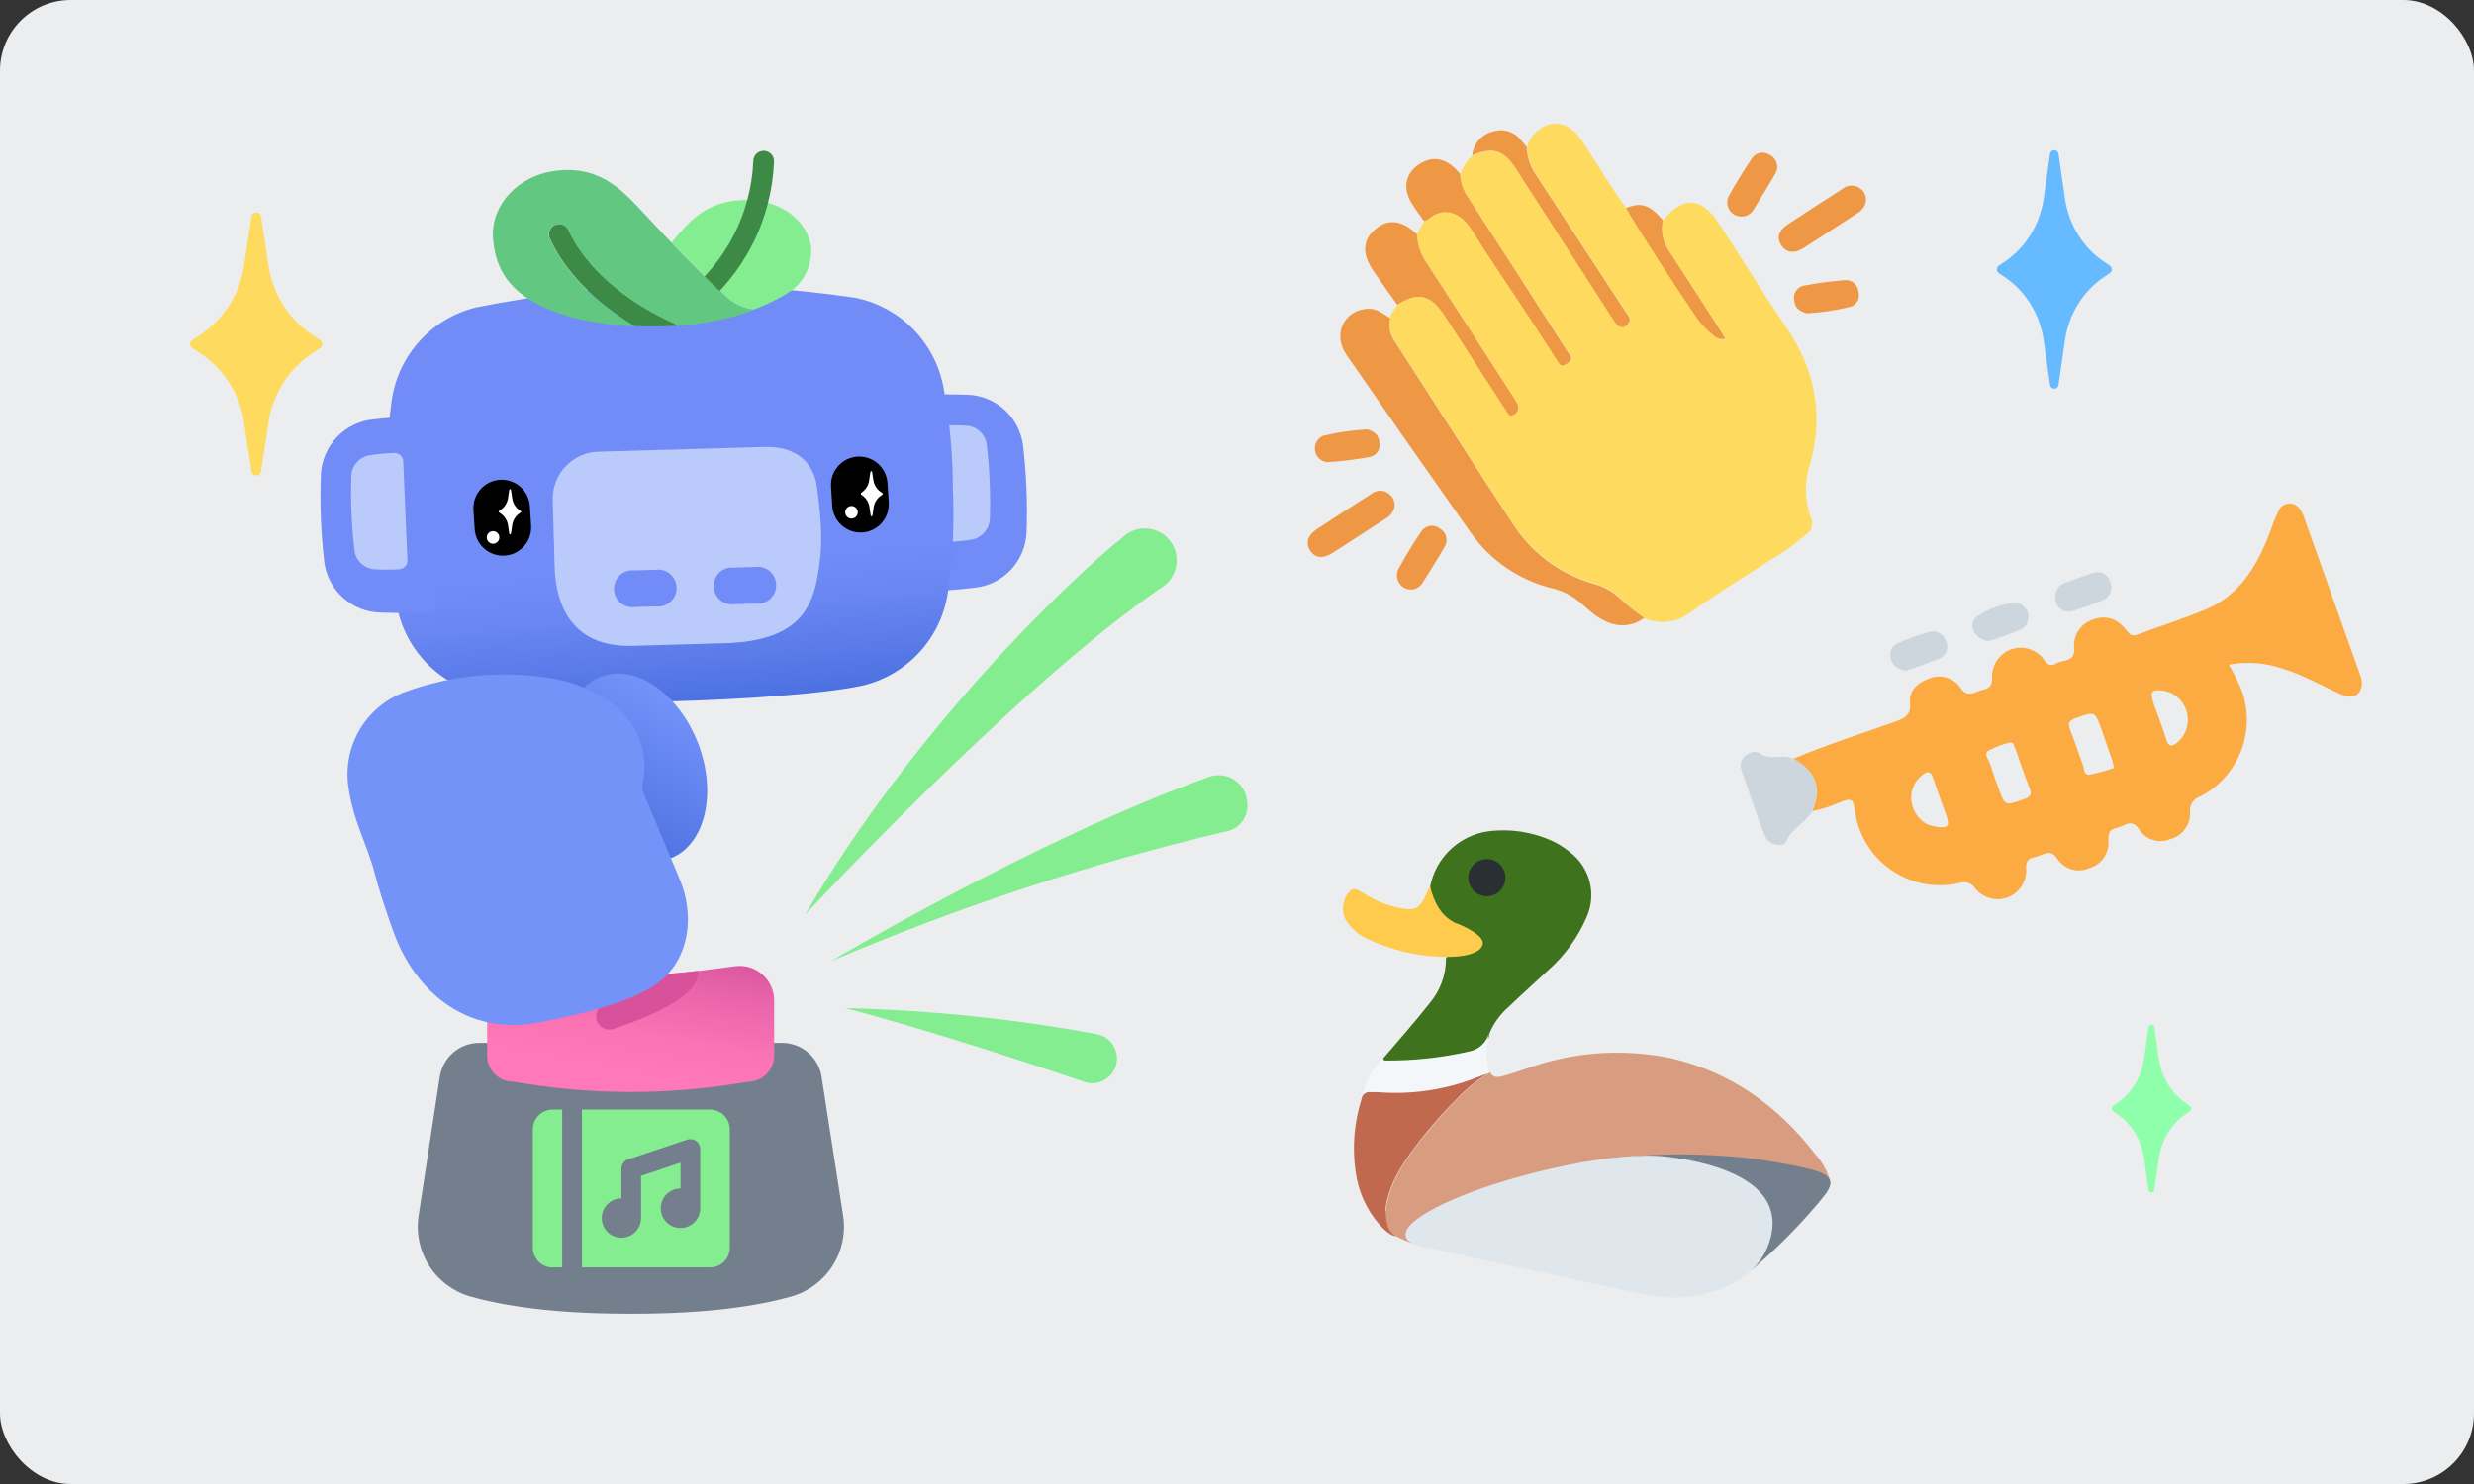 <svg width="280" height="168" viewBox="0 0 280 168" fill="none" xmlns="http://www.w3.org/2000/svg">
<rect x="0" y="0" width="280" height="168" fill="#333333" stroke="none"/>
<g clip-path="url(#clip0_1835_37536)">
<path d="M280 0H0V168H280V0Z" fill="#EBEDEF"/>
<path d="M202.935 85.91C206.692 84.307 210.6 83.099 214.441 81.714C215.52 81.328 216.307 81.034 216.173 79.523C216.047 78.147 217.093 77.224 218.399 76.796C219.015 76.548 219.698 76.519 220.333 76.715C220.968 76.91 221.517 77.318 221.888 77.87C222.725 79.112 223.562 78.256 224.399 78.097C225.235 77.938 225.52 77.493 225.461 76.561C225.464 75.877 225.683 75.21 226.085 74.658C226.488 74.105 227.055 73.694 227.705 73.484C228.354 73.274 229.054 73.275 229.703 73.487C230.352 73.699 230.917 74.111 231.319 74.665C231.771 75.353 232.197 75.445 232.792 75.067C233.386 74.69 234.817 75.009 234.75 73.465C234.663 72.733 234.837 71.995 235.241 71.38C235.646 70.766 236.254 70.315 236.959 70.108C238.431 69.629 239.62 70.007 240.724 71.425C241.067 71.87 241.343 72.055 241.904 71.845C244.414 70.905 247 70.074 249.494 69.059C253.435 67.456 255.427 64.124 256.866 60.356C257.175 59.517 257.46 58.678 257.845 57.939C257.929 57.683 258.087 57.457 258.299 57.291C258.511 57.124 258.768 57.025 259.036 57.004C259.304 56.983 259.573 57.043 259.808 57.175C260.042 57.307 260.233 57.506 260.355 57.746C260.573 58.071 260.739 58.428 260.849 58.804C262.919 64.594 264.98 70.385 267.033 76.175C267.26 76.65 267.35 77.179 267.292 77.703C267.066 78.751 266.188 79.146 265.066 78.659C262.84 77.677 260.74 76.427 258.372 75.705C256.407 75.022 254.3 74.863 252.255 75.244C252.814 76.198 253.306 77.191 253.728 78.214C254.515 80.435 254.474 82.865 253.615 85.058C252.755 87.251 251.134 89.059 249.05 90.148C248.666 90.263 248.335 90.512 248.118 90.851C247.902 91.19 247.814 91.596 247.87 91.994C247.888 92.678 247.673 93.348 247.261 93.894C246.849 94.44 246.264 94.829 245.603 94.998C244.99 95.252 244.308 95.286 243.674 95.093C243.039 94.9 242.491 94.493 242.122 93.941C241.285 92.556 240.448 93.546 239.611 93.706C238.775 93.865 238.565 94.31 238.624 95.175C238.678 95.858 238.495 96.54 238.106 97.104C237.718 97.668 237.147 98.08 236.49 98.271C235.868 98.555 235.167 98.612 234.508 98.431C233.849 98.25 233.274 97.843 232.884 97.281C232.047 95.921 231.21 96.853 230.315 97.021C229.419 97.189 229.252 97.608 229.319 98.481C229.332 99.157 229.135 99.82 228.754 100.378C228.374 100.936 227.829 101.361 227.196 101.594C226.564 101.827 225.874 101.856 225.224 101.677C224.574 101.498 223.996 101.12 223.57 100.596C223.382 100.291 223.093 100.061 222.754 99.946C222.415 99.831 222.047 99.838 221.713 99.966C220.381 100.272 219 100.291 217.66 100.025C216.321 99.758 215.052 99.211 213.938 98.419C212.823 97.626 211.888 96.608 211.193 95.428C210.498 94.249 210.06 92.936 209.905 91.574C209.746 90.383 209.37 90.4 208.458 90.735C207.386 91.224 206.263 91.593 205.111 91.835C206.215 89.225 205.512 87.253 202.935 85.91ZM239.26 86.934C239.201 86.619 239.126 86.308 239.034 86.002C238.649 84.894 238.256 83.787 237.862 82.645C237.101 80.489 237.109 80.522 234.992 81.269C234.222 81.538 233.963 81.831 234.306 82.654C234.833 83.938 235.218 85.272 235.729 86.564C235.896 86.984 235.804 87.806 236.507 87.697C237.442 87.511 238.362 87.256 239.26 86.934ZM227.813 84.122C227.67 84.122 227.578 84.03 227.511 84.047C226.634 84.25 225.789 84.575 225.001 85.012C224.466 85.406 225.152 86.103 225.302 86.648C225.528 87.487 225.871 88.327 226.139 89.107C226.909 91.272 226.901 91.239 229.034 90.484C229.746 90.232 230.013 89.988 229.695 89.2C229.101 87.748 228.633 86.262 228.106 84.785C228.022 84.55 227.905 84.324 227.813 84.122ZM245.67 78.433C245.446 78.348 245.216 78.278 244.983 78.223C243.536 77.954 243.26 78.281 243.745 79.658C244.23 81.034 244.741 82.335 245.168 83.703C245.444 84.592 245.82 84.542 246.44 84.038C246.868 83.673 247.197 83.205 247.398 82.678C247.598 82.152 247.663 81.583 247.586 81.024C247.509 80.465 247.294 79.935 246.959 79.482C246.624 79.029 246.18 78.668 245.67 78.433ZM218.215 93.37C218.524 93.446 218.851 93.555 219.194 93.605C220.474 93.781 220.7 93.513 220.282 92.33C219.78 90.895 219.244 89.46 218.759 88.016C218.516 87.294 218.148 87.278 217.612 87.697C217.154 88.035 216.793 88.489 216.566 89.012C216.34 89.536 216.256 90.11 216.324 90.677C216.391 91.248 216.599 91.793 216.93 92.263C217.26 92.733 217.701 93.114 218.215 93.37Z" fill="#FBAB42"/>
<path d="M202.935 85.91C205.512 87.252 206.207 89.266 205.06 91.901C204.324 93.177 202.826 93.723 202.199 95.183C201.83 96.022 200.157 95.669 199.755 94.646C198.793 92.17 197.931 89.661 197.086 87.143C196.979 86.854 196.972 86.537 197.066 86.243C197.16 85.95 197.35 85.696 197.605 85.524C197.82 85.304 198.104 85.166 198.409 85.132C198.714 85.098 199.021 85.171 199.278 85.339C200.416 86.153 201.78 85.297 202.935 85.91Z" fill="#CCD6DC"/>
<path d="M232.775 66.885C232.835 66.696 232.937 66.522 233.074 66.377C233.21 66.232 233.376 66.119 233.561 66.046C234.624 65.669 235.678 65.257 236.749 64.913C236.95 64.819 237.17 64.77 237.392 64.77C237.614 64.771 237.833 64.821 238.034 64.916C238.235 65.011 238.412 65.15 238.553 65.322C238.694 65.495 238.795 65.696 238.85 65.912C238.93 66.116 238.967 66.335 238.958 66.554C238.95 66.774 238.897 66.989 238.802 67.187C238.707 67.385 238.572 67.561 238.406 67.704C238.24 67.847 238.046 67.954 237.837 68.018C236.791 68.446 235.72 68.816 234.641 69.143C234.351 69.263 234.03 69.284 233.727 69.201C233.424 69.12 233.157 68.94 232.967 68.69C232.766 68.439 232.641 68.136 232.607 67.816C232.573 67.496 232.631 67.173 232.775 66.885Z" fill="#CCD6DC"/>
<path d="M214.817 75.638C214.554 75.496 214.334 75.285 214.179 75.028C214.025 74.771 213.942 74.478 213.939 74.178C213.922 73.869 214.007 73.564 214.181 73.309C214.355 73.054 214.608 72.864 214.901 72.768C216.018 72.28 217.167 71.871 218.34 71.543C218.723 71.432 219.134 71.475 219.485 71.663C219.837 71.851 220.101 72.169 220.223 72.55C220.316 72.726 220.371 72.92 220.385 73.118C220.399 73.317 220.371 73.517 220.303 73.704C220.235 73.892 220.129 74.063 219.991 74.206C219.854 74.35 219.687 74.463 219.503 74.539C218.315 75.059 217.068 75.453 215.838 75.881C215.537 75.982 215.244 75.839 214.817 75.638Z" fill="#CCD6DC"/>
<path d="M224.323 72.348C223.001 71.71 222.842 70.259 224.056 69.562C225.225 68.901 226.499 68.447 227.821 68.219C228.198 68.189 228.575 68.292 228.884 68.51C229.194 68.729 229.418 69.049 229.517 69.415C229.616 69.782 229.585 70.171 229.428 70.517C229.271 70.862 228.999 71.142 228.658 71.308C227.612 71.719 226.549 72.071 225.495 72.466C225.303 72.536 225.099 72.561 224.896 72.541C224.693 72.521 224.497 72.455 224.323 72.348Z" fill="#CCD6DC"/>
<path d="M205.13 59.105L204.921 60.045C203.556 61.304 202.058 62.41 200.453 63.343C197.44 65.281 194.386 67.153 191.457 69.217C190.72 69.827 189.829 70.221 188.882 70.356C187.936 70.49 186.971 70.361 186.093 69.981C185.118 69.287 184.198 68.518 183.34 67.681C182.557 66.939 181.612 66.39 180.579 66.079C176.875 65.088 173.646 62.802 171.475 59.634C166.864 52.651 162.379 45.619 157.844 38.578C157.573 38.202 157.387 37.772 157.299 37.317C157.211 36.862 157.223 36.393 157.333 35.943C157.425 35.372 157.885 34.995 158.17 34.491C159.567 33.652 160.99 33.014 162.429 34.365C162.86 34.783 163.239 35.251 163.559 35.758C165.868 39.317 168.161 42.883 170.471 46.441C170.671 46.752 170.864 47.281 171.374 46.945C171.586 46.828 171.743 46.632 171.811 46.399C171.878 46.166 171.851 45.916 171.734 45.703C171.565 45.385 171.378 45.076 171.174 44.78C167.96 39.803 164.764 34.819 161.525 29.859C160.822 28.876 160.418 27.71 160.362 26.502L161.199 25.017C161.351 24.969 161.495 24.898 161.626 24.807C163.458 23.204 165.391 24.018 166.605 25.965C168.722 29.322 170.989 32.679 173.19 36.035C174.245 37.638 175.274 39.258 176.32 40.869C176.487 41.129 176.638 41.507 177.039 41.339C177.34 41.239 177.603 41.048 177.793 40.794C178.027 40.366 177.608 40.055 177.408 39.736C173.703 33.979 169.991 28.231 166.27 22.491C165.68 21.681 165.342 20.715 165.299 19.713C165.543 18.899 166.016 18.173 166.663 17.623C168.973 16.625 170.228 16.994 171.609 19.125L182.73 36.354C183.29 37.193 183.884 37.303 184.361 36.598C184.738 36.044 184.269 35.691 184.027 35.322C180.679 30.192 177.332 25.075 173.985 19.973C173.277 18.994 172.875 17.825 172.83 16.616C172.995 16.034 173.299 15.501 173.717 15.064C175.391 13.427 177.5 13.696 178.905 15.752C180.663 18.337 182.194 21.064 184.068 23.565C186.529 27.694 189.19 31.697 191.867 35.683C192.409 36.528 193.084 37.28 193.867 37.907C194.048 38.105 194.278 38.252 194.533 38.335C194.788 38.417 195.061 38.431 195.323 38.377C195.03 37.898 194.813 37.538 194.57 37.16C192.704 34.265 190.846 31.361 188.964 28.483C188.602 27.976 188.35 27.399 188.225 26.789C188.099 26.179 188.103 25.55 188.236 24.941C190.403 22.189 192.57 22.289 194.495 25.243C195.39 26.611 196.269 27.996 197.164 29.372C198.787 31.89 200.361 34.407 202.068 36.925C205.457 41.801 206.469 47.062 204.787 52.769C204.151 54.855 204.273 57.1 205.13 59.105Z" fill="#FEDB5E"/>
<path d="M186.093 69.956C184.42 71.131 182.629 71.072 180.654 69.721C179.968 69.243 179.374 68.638 178.73 68.11C177.833 67.384 176.787 66.868 175.667 66.599C171.942 65.689 168.671 63.456 166.462 60.313C161.721 53.6 157.029 46.886 152.388 40.173C150.789 37.865 152.078 35.138 154.747 34.953C155.818 34.877 156.53 35.54 157.341 36.019C157.231 36.469 157.219 36.938 157.308 37.392C157.396 37.847 157.581 38.278 157.852 38.654C162.387 45.678 166.872 52.727 171.483 59.709C173.654 62.877 176.883 65.163 180.587 66.154C181.62 66.465 182.565 67.014 183.349 67.757C184.207 68.558 185.124 69.293 186.093 69.956Z" fill="#EE9845"/>
<path d="M158.128 34.491C157.25 33.249 156.363 32.024 155.501 30.774C154.128 28.785 154.17 27.207 155.626 25.974C157.082 24.74 158.58 24.857 160.362 26.511C160.418 27.719 160.822 28.885 161.526 29.867C164.764 34.827 167.96 39.812 171.174 44.788C171.378 45.085 171.565 45.393 171.734 45.712C171.79 45.819 171.825 45.937 171.835 46.058C171.845 46.179 171.831 46.301 171.793 46.417C171.756 46.533 171.696 46.64 171.617 46.732C171.538 46.824 171.441 46.899 171.333 46.953C170.822 47.281 170.63 46.761 170.429 46.45C168.119 42.892 165.827 39.325 163.517 35.767C163.197 35.259 162.818 34.792 162.387 34.374C160.948 33.031 159.526 33.661 158.128 34.491Z" fill="#EE9845"/>
<path d="M161.157 25.026C160.73 24.413 160.27 23.809 159.868 23.171C158.756 21.492 158.965 19.814 160.421 18.732C161.877 17.649 163.45 17.758 164.856 19.243L165.257 19.68C165.3 20.681 165.638 21.648 166.228 22.457C169.96 28.198 173.673 33.96 177.366 39.745C177.566 40.064 177.985 40.374 177.751 40.802C177.561 41.057 177.298 41.248 176.997 41.348C176.596 41.516 176.445 41.138 176.278 40.878C175.232 39.267 174.203 37.647 173.148 36.044C170.948 32.687 168.68 29.406 166.563 26.016C165.349 24.069 163.416 23.255 161.584 24.858C161.451 24.934 161.307 24.991 161.157 25.026Z" fill="#EE9845"/>
<path d="M166.622 17.59C166.678 16.951 166.933 16.347 167.353 15.863C167.772 15.379 168.333 15.04 168.956 14.896C169.526 14.706 170.141 14.7 170.715 14.879C171.288 15.059 171.791 15.414 172.153 15.895C172.37 16.121 172.571 16.364 172.78 16.599C172.825 17.808 173.227 18.977 173.935 19.956C177.282 25.064 180.629 30.18 183.977 35.305C184.219 35.675 184.688 36.027 184.311 36.581C183.834 37.286 183.24 37.202 182.679 36.337L171.567 19.092C170.186 16.96 168.931 16.591 166.622 17.59Z" fill="#EE9845"/>
<path d="M184.018 23.548C185.767 22.86 186.687 23.171 188.202 24.925C188.069 25.533 188.066 26.163 188.191 26.773C188.316 27.383 188.568 27.96 188.93 28.466C190.813 31.344 192.67 34.248 194.536 37.143C194.779 37.504 194.997 37.882 195.29 38.36C195.027 38.415 194.755 38.4 194.5 38.318C194.244 38.236 194.015 38.088 193.834 37.89C193.045 37.264 192.363 36.513 191.817 35.666C189.139 31.68 186.478 27.677 184.018 23.548Z" fill="#EE9845"/>
<path d="M211.18 22.759C211.133 23.044 211.023 23.315 210.858 23.552C210.693 23.788 210.477 23.985 210.226 24.127C208.185 25.445 206.151 26.788 204.093 28.097C203.055 28.76 202.118 28.6 201.582 27.736C201.047 26.872 201.331 26.058 202.335 25.403C204.399 24.043 206.475 22.695 208.561 21.358C208.845 21.131 209.198 21.008 209.561 21.008C209.924 21.008 210.277 21.131 210.561 21.358C210.779 21.515 210.951 21.728 211.06 21.975C211.169 22.221 211.21 22.492 211.18 22.759Z" fill="#EE9845"/>
<path d="M157.827 57.46C157.664 57.99 157.304 58.437 156.823 58.71C154.814 60.002 152.806 61.32 150.789 62.612C149.718 63.292 148.823 63.175 148.279 62.327C147.735 61.48 147.986 60.598 149.032 59.91C151.096 58.551 153.172 57.205 155.258 55.874C155.531 55.666 155.865 55.554 156.208 55.554C156.551 55.554 156.884 55.666 157.157 55.874C157.406 56.048 157.601 56.289 157.72 56.57C157.838 56.851 157.875 57.159 157.827 57.46Z" fill="#EE9845"/>
<path d="M159.475 66.716C159.224 66.682 158.985 66.588 158.777 66.442C158.569 66.296 158.4 66.103 158.282 65.878C158.164 65.653 158.101 65.403 158.099 65.149C158.097 64.894 158.156 64.643 158.27 64.417C159.057 62.973 159.907 61.575 160.822 60.221C160.926 60.045 161.067 59.893 161.234 59.776C161.401 59.659 161.591 59.579 161.792 59.542C161.992 59.505 162.198 59.511 162.396 59.56C162.594 59.609 162.779 59.7 162.939 59.826C163.118 59.922 163.275 60.055 163.401 60.215C163.526 60.375 163.617 60.559 163.668 60.756C163.72 60.953 163.729 61.158 163.698 61.359C163.666 61.56 163.593 61.753 163.483 61.924C162.705 63.317 161.81 64.668 160.973 66.019C160.819 66.27 160.595 66.469 160.328 66.593C160.062 66.717 159.765 66.76 159.475 66.716Z" fill="#EE9845"/>
<path d="M196.838 24.488C196.582 24.451 196.339 24.351 196.131 24.197C195.922 24.044 195.755 23.841 195.642 23.608C195.53 23.374 195.477 23.117 195.487 22.858C195.497 22.599 195.57 22.346 195.7 22.122C196.478 20.72 197.315 19.361 198.21 18.026C198.309 17.849 198.444 17.694 198.607 17.571C198.769 17.449 198.956 17.363 199.154 17.318C199.352 17.273 199.557 17.27 199.757 17.309C199.956 17.349 200.144 17.43 200.31 17.548C200.501 17.643 200.67 17.778 200.805 17.944C200.939 18.109 201.037 18.302 201.091 18.509C201.145 18.716 201.154 18.932 201.117 19.143C201.081 19.353 201 19.554 200.879 19.73C200.109 21.09 199.281 22.407 198.453 23.733C198.295 24.011 198.055 24.233 197.765 24.369C197.476 24.504 197.152 24.546 196.838 24.488Z" fill="#EE9845"/>
<path d="M204.477 35.473C203.59 35.221 203.13 34.777 203.063 34.013C203.022 33.831 203.017 33.644 203.049 33.46C203.081 33.277 203.149 33.102 203.25 32.945C203.35 32.789 203.481 32.654 203.635 32.549C203.788 32.444 203.961 32.371 204.143 32.334C205.702 32.035 207.278 31.828 208.862 31.713C209.23 31.7 209.589 31.829 209.863 32.075C210.138 32.32 210.307 32.663 210.335 33.031C210.435 33.365 210.404 33.725 210.249 34.037C210.093 34.349 209.825 34.589 209.498 34.709C207.852 35.122 206.171 35.378 204.477 35.473Z" fill="#EE9845"/>
<path d="M154.722 48.606C155.559 48.841 156.044 49.278 156.12 50.041C156.161 50.222 156.167 50.408 156.136 50.591C156.105 50.773 156.038 50.948 155.939 51.104C155.84 51.261 155.711 51.395 155.56 51.501C155.408 51.607 155.237 51.681 155.057 51.72C153.459 52.026 151.844 52.228 150.22 52.324C149.873 52.291 149.546 52.141 149.294 51.899C149.041 51.657 148.877 51.337 148.828 50.99C148.778 50.644 148.847 50.29 149.022 49.987C149.197 49.684 149.469 49.449 149.794 49.32C151.414 48.948 153.063 48.709 154.722 48.606Z" fill="#EE9845"/>
<path d="M177.703 96.486C177.328 96.177 176.931 95.896 176.515 95.647L176.431 95.597C176.205 95.463 175.971 95.345 175.736 95.228C173.451 94.174 170.917 93.787 168.423 94.111C166.824 94.336 165.335 95.053 164.161 96.165C162.987 97.276 162.187 98.725 161.871 100.313C161.889 101.257 162.176 102.175 162.698 102.96C163.22 103.746 163.955 104.364 164.816 104.744C165.6 105.043 166.34 105.447 167.017 105.944C167.762 106.573 167.686 107.153 166.816 107.572C166.099 107.856 165.343 108.028 164.574 108.084C164.231 108.134 163.795 108.025 163.653 108.52C163.655 110.365 163.003 112.15 161.812 113.556C160.139 115.687 158.314 117.752 156.549 119.816C156.599 120.437 157.093 120.294 157.453 120.294C158.356 120.294 159.268 120.294 160.172 120.219C162.492 120.136 164.791 119.747 167.009 119.061C167.72 118.826 168.297 118.482 168.356 117.626V117.575H168.456L168.59 116.938C169.08 115.789 169.827 114.77 170.774 113.958C172.255 112.523 173.803 111.155 175.293 109.762C177.141 108.117 178.604 106.082 179.577 103.804C180.133 102.551 180.25 101.146 179.91 99.818C179.57 98.49 178.792 97.316 177.703 96.486Z" fill="#3E721D"/>
<path d="M167.829 106.775C167.829 105.86 165.804 104.921 165.092 104.618L164.917 104.543H164.841C163.076 103.754 162.331 102.185 161.837 100.347C161.703 100.615 161.553 100.884 161.436 101.186C160.699 102.864 160.18 103.158 158.406 102.789C157.021 102.514 155.696 101.988 154.499 101.236C153.344 100.506 153.059 100.397 152.449 101.287C152.229 101.648 152.086 102.05 152.029 102.469C151.971 102.887 152 103.313 152.114 103.72C152.156 103.83 152.206 103.939 152.256 104.039C152.889 105.103 153.849 105.93 154.992 106.398C157.257 107.431 159.684 108.061 162.164 108.261H162.323C162.54 108.261 162.766 108.261 162.984 108.311C165.494 108.445 167.586 107.958 167.804 106.918C167.82 106.859 167.82 106.817 167.829 106.775Z" fill="#FECB4D"/>
<path d="M168.281 101.462C169.44 101.462 170.381 100.519 170.381 99.356C170.381 98.193 169.44 97.25 168.281 97.25C167.121 97.25 166.18 98.193 166.18 99.356C166.18 100.519 167.121 101.462 168.281 101.462Z" fill="#292F33"/>
<path d="M168.431 120.957C168.203 119.799 168.203 118.607 168.431 117.449C168.431 117.29 168.498 117.13 168.523 116.971C168.376 117.494 168.086 117.964 167.685 118.329C167.284 118.695 166.789 118.939 166.256 119.035C163.172 119.731 160.019 120.075 156.859 120.059C156.683 120.059 156.524 120.017 156.49 119.807C155.313 120.974 154.504 122.463 154.164 124.087C154.34 123.668 154.767 123.777 155.561 123.819L155.729 123.869C159.057 124.217 162.421 123.834 165.586 122.745C166.091 122.576 166.578 122.36 167.042 122.098C167.282 121.964 167.531 121.846 167.787 121.746L168.582 121.435L168.431 120.957Z" fill="#F4F7F9"/>
<path d="M199.702 141.988C199.731 142.011 199.764 142.029 199.8 142.039C199.836 142.049 199.874 142.052 199.911 142.047L199.802 141.887L199.702 141.988Z" fill="#414447"/>
<path d="M189.242 131.111C189.376 131.103 189.51 131.103 189.644 131.111C189.515 131.061 189.371 131.061 189.242 131.111Z" fill="#A88576"/>
<path d="M190.807 131.297C190.822 131.349 190.841 131.399 190.865 131.448C191.626 131.582 192.375 131.773 193.108 132.018C192.413 131.54 191.518 131.582 190.807 131.297Z" fill="#A88576"/>
<path d="M190.464 131.221H190.221C190.405 131.221 190.606 131.221 190.799 131.305L190.464 131.221Z" fill="#3D3E40"/>
<path d="M190.104 131.17L190.221 131.212H190.464L190.104 131.17Z" fill="#3D3E40"/>
<path d="M166.866 122.115C166.825 122.098 166.781 122.088 166.737 122.088C166.692 122.088 166.648 122.098 166.607 122.115H166.783H166.866Z" fill="#3E721D"/>
<path d="M168.624 121.428L167.502 121.847L166.607 122.183C163.205 123.432 159.574 123.93 155.963 123.643H155.126C154.938 123.61 154.745 123.639 154.574 123.725C154.404 123.811 154.266 123.95 154.181 124.122C154.137 124.217 154.108 124.319 154.097 124.424C153.264 127.043 153.03 129.816 153.411 132.539C153.684 134.792 154.626 136.912 156.114 138.623C157.21 139.882 157.896 139.94 157.896 139.94L157.369 137.037C157.173 137.065 156.98 137.11 156.791 137.171C156.809 136.801 156.86 136.433 156.942 136.072C157.519 133.369 159.101 131.221 160.708 129.098C162.029 127.413 163.455 125.813 164.975 124.306C166.037 123.172 167.254 122.194 168.59 121.403L168.624 121.428Z" fill="#C0694F"/>
<path d="M191.25 131.036C196.146 131.128 201.024 131.371 205.752 132.865C206.232 133.024 206.684 133.259 207.091 133.562C206.767 132.497 206.213 131.517 205.467 130.692C201.233 125.186 195.853 121.343 189.041 119.782C184.637 118.88 180.088 118.981 175.728 120.076C173.879 120.504 172.138 121.242 170.322 121.754C169.72 121.93 169.059 122.149 168.649 121.402C167.313 122.193 166.096 123.171 165.034 124.305C163.513 125.812 162.088 127.412 160.766 129.097C159.16 131.22 157.578 133.369 157.001 136.071C156.744 137.056 156.796 138.096 157.151 139.05C157.319 139.435 157.615 139.749 157.988 139.94C158.669 140.305 159.383 140.603 160.122 140.829C160.088 140.761 160.057 140.691 160.03 140.619C159.528 139.293 159.762 138.765 161.235 137.758C163.616 136.231 166.207 135.061 168.925 134.283C175.004 132.237 181.358 131.128 187.769 130.994C188.238 130.994 188.698 131.069 189.167 131.103C189.276 130.515 189.644 130.977 189.878 130.935L191.292 131.036" fill="#D89D81"/>
<path d="M198.405 143.632C201.016 141.399 203.444 138.961 205.668 136.34C205.877 136.071 206.086 135.811 206.312 135.551C206.722 135.081 207.383 134.174 207.09 133.562C206.672 132.723 205.275 132.228 198.873 131.237C194.34 130.653 189.759 130.529 185.2 130.868L198.405 143.632Z" fill="#747F8D"/>
<path d="M186.029 146.519C188.785 147.131 191.656 146.974 194.329 146.066C196.764 145.227 199.25 143.624 200.237 140.662C202.438 134.066 194.681 131.674 188.698 130.952C182.715 130.23 171.761 132.857 165.653 135.291C159.544 137.725 156.934 140.225 161.092 141.165C164.423 141.895 179.987 145.227 186.029 146.519Z" fill="#E0E7EC"/>
<path d="M226.846 29.651C228.037 28.854 229.05 27.799 229.818 26.559C230.585 25.318 231.09 23.921 231.297 22.46L232.02 17.429C232.037 17.308 232.096 17.199 232.185 17.12C232.274 17.041 232.387 16.999 232.504 17C232.62 16.999 232.732 17.042 232.82 17.121C232.907 17.2 232.964 17.309 232.98 17.429L233.703 22.46C233.91 23.921 234.415 25.318 235.182 26.559C235.95 27.799 236.963 28.854 238.154 29.651L238.778 30.071C238.846 30.118 238.902 30.182 238.941 30.257C238.98 30.331 239 30.415 239 30.5C239 30.584 238.98 30.666 238.941 30.74C238.902 30.813 238.846 30.875 238.778 30.92L238.154 31.34C236.964 32.14 235.951 33.197 235.184 34.438C234.416 35.68 233.911 37.078 233.703 38.54L232.98 43.571C232.964 43.691 232.907 43.8 232.82 43.879C232.732 43.958 232.62 44.001 232.504 44C232.387 44.001 232.274 43.959 232.185 43.88C232.096 43.801 232.037 43.692 232.02 43.571L231.297 38.54C231.089 37.078 230.584 35.68 229.816 34.438C229.049 33.197 228.036 32.14 226.846 31.34L226.222 30.92C226.154 30.875 226.098 30.813 226.059 30.74C226.02 30.666 226 30.584 226 30.5C226 30.415 226.02 30.331 226.059 30.257C226.098 30.182 226.154 30.118 226.222 30.071L226.846 29.651Z" fill="#66BAFF"/>
<path d="M239.581 124.896C240.406 124.335 241.108 123.593 241.64 122.721C242.172 121.848 242.521 120.864 242.665 119.836L243.165 116.3C243.178 116.217 243.219 116.141 243.279 116.086C243.34 116.031 243.417 116.001 243.496 116C243.576 115.999 243.654 116.029 243.714 116.084C243.775 116.139 243.815 116.216 243.827 116.3L244.327 119.836C244.472 120.864 244.823 121.847 245.354 122.719C245.886 123.592 246.587 124.334 247.411 124.896L247.839 125.196C247.887 125.228 247.926 125.272 247.954 125.325C247.983 125.377 247.998 125.436 248 125.496C248 125.556 247.986 125.616 247.957 125.669C247.929 125.721 247.888 125.765 247.839 125.795L247.411 126.095C246.587 126.657 245.886 127.4 245.354 128.272C244.823 129.145 244.472 130.128 244.327 131.155L243.827 134.692C243.817 134.777 243.778 134.856 243.717 134.913C243.656 134.97 243.577 135.001 243.496 135C243.415 134.999 243.338 134.967 243.277 134.911C243.216 134.854 243.177 134.777 243.165 134.692L242.665 131.155C242.521 130.127 242.172 129.144 241.64 128.271C241.108 127.398 240.406 126.656 239.581 126.095L239.154 125.795C239.105 125.765 239.065 125.721 239.038 125.668C239.011 125.615 238.998 125.556 239 125.496C239 125.436 239.015 125.378 239.041 125.325C239.068 125.273 239.107 125.229 239.154 125.196L239.581 124.896Z" fill="#8FFFAB"/>
<path opacity="0.7" d="M67.257 91.443C66.153 91.687 65.667 92.501 66.178 93.273C66.532 93.683 66.991 93.989 67.506 94.156C68.021 94.323 68.571 94.346 69.098 94.221L76.386 92.627L76.219 92.282L76.002 91.821C76.002 91.745 75.943 91.67 75.918 91.594V91.519C75.914 91.469 75.914 91.418 75.918 91.368C75.914 91.337 75.914 91.306 75.918 91.275C75.918 91.225 75.918 91.183 75.918 91.133V91.049V90.864C76.002 90.471 76.06 90.073 76.094 89.673L67.257 91.443Z" fill="url(#paint0_linear_1835_37536)"/>
<path d="M109.448 44.683C107.532 44.633 106.043 44.624 104.126 44.683C103.904 44.683 103.692 44.772 103.535 44.929C103.378 45.086 103.29 45.3 103.29 45.522L104.126 66.158C104.133 66.269 104.161 66.378 104.21 66.478C104.258 66.578 104.326 66.667 104.409 66.74C104.493 66.814 104.59 66.87 104.695 66.905C104.8 66.941 104.911 66.955 105.022 66.947C106.938 66.872 108.419 66.746 110.327 66.528C111.884 66.363 113.331 65.644 114.405 64.502C115.48 63.36 116.111 61.869 116.184 60.301C116.307 56.975 116.17 53.644 115.774 50.339C115.557 48.799 114.802 47.385 113.644 46.349C112.486 45.314 110.999 44.723 109.448 44.683Z" fill="#718CF6"/>
<path d="M109.414 48.191C108.472 48.133 107.528 48.133 106.586 48.191C106.32 48.221 106.076 48.355 105.909 48.564C105.741 48.773 105.663 49.04 105.691 49.307L106.143 60.334C106.138 60.603 106.239 60.863 106.424 61.057C106.608 61.252 106.862 61.366 107.13 61.375C108.074 61.336 109.016 61.244 109.95 61.098C110.511 60.999 111.023 60.712 111.4 60.284C111.777 59.855 111.998 59.311 112.025 58.74C112.12 55.955 112.006 53.166 111.682 50.398C111.623 49.822 111.363 49.285 110.948 48.881C110.534 48.478 109.991 48.233 109.414 48.191Z" fill="#BACAFA"/>
<path d="M43.761 57.02C43.788 60.722 44.143 64.415 44.823 68.055C45.205 70.645 46.374 73.055 48.171 74.954C49.968 76.854 52.305 78.152 54.865 78.671C59.048 79.443 69.266 79.569 76.378 79.384C83.491 79.2 93.7 78.545 97.834 77.555C100.37 76.912 102.647 75.499 104.352 73.509C106.057 71.518 107.106 69.047 107.356 66.435C107.853 62.768 108.015 59.063 107.841 55.366C107.846 51.666 107.518 47.973 106.862 44.331C106.48 41.741 105.311 39.331 103.514 37.432C101.718 35.532 99.38 34.234 96.821 33.715C89.7 32.661 82.505 32.184 75.307 32.288C68.1 32.549 60.925 33.391 53.852 34.806C51.297 35.436 49.002 36.847 47.282 38.844C45.562 40.841 44.504 43.324 44.254 45.951C43.758 49.618 43.593 53.323 43.761 57.02Z" fill="url(#paint1_linear_1835_37536)"/>
<path d="M42.254 47.478C44.162 47.268 45.651 47.15 47.568 47.075C47.678 47.068 47.789 47.083 47.894 47.12C47.998 47.156 48.095 47.213 48.177 47.287C48.26 47.362 48.327 47.452 48.374 47.552C48.422 47.652 48.449 47.761 48.455 47.872L49.233 68.508C49.233 68.73 49.145 68.944 48.988 69.101C48.831 69.259 48.618 69.347 48.396 69.347C46.48 69.423 44.99 69.414 43.074 69.347C41.503 69.318 39.994 68.722 38.823 67.67C37.653 66.618 36.898 65.179 36.698 63.615C36.313 60.31 36.187 56.979 36.321 53.654C36.41 52.083 37.058 50.596 38.146 49.463C39.235 48.33 40.692 47.626 42.254 47.478Z" fill="#718CF6"/>
<path d="M41.836 51.547C42.769 51.398 43.711 51.306 44.656 51.271C44.923 51.277 45.176 51.389 45.361 51.583C45.546 51.776 45.648 52.035 45.643 52.303L46.103 63.338C46.117 63.471 46.105 63.604 46.067 63.732C46.029 63.859 45.966 63.978 45.882 64.081C45.798 64.184 45.694 64.269 45.577 64.332C45.46 64.395 45.332 64.433 45.2 64.446C44.258 64.504 43.313 64.504 42.371 64.446C41.802 64.405 41.265 64.166 40.853 63.771C40.441 63.376 40.179 62.849 40.112 62.281C39.786 59.513 39.668 56.725 39.76 53.939C39.769 53.359 39.983 52.801 40.362 52.363C40.742 51.925 41.264 51.637 41.836 51.547Z" fill="#BACAFA"/>
<path d="M71.567 73.115L82.704 72.796C89.608 72.393 91.708 69.54 92.47 65.579C93.189 61.836 93.013 59.285 92.47 55.181C92.06 51.875 89.516 50.524 86.612 50.599L67.718 51.136C66.314 51.176 64.983 51.771 64.016 52.791C63.048 53.812 62.523 55.175 62.555 56.583L62.772 64.135C62.956 70.144 66.069 73.274 71.567 73.115Z" fill="#BACAFA"/>
<path d="M83.047 64.253L85.449 64.186C85.741 64.141 86.039 64.159 86.324 64.239C86.608 64.318 86.872 64.457 87.099 64.647C87.326 64.837 87.51 65.073 87.639 65.339C87.768 65.606 87.839 65.897 87.847 66.192C87.856 66.489 87.801 66.783 87.687 67.056C87.574 67.33 87.403 67.576 87.188 67.778C86.972 67.98 86.716 68.134 86.436 68.23C86.157 68.325 85.86 68.36 85.566 68.332L83.165 68.399C82.873 68.444 82.575 68.426 82.29 68.347C82.006 68.267 81.741 68.128 81.514 67.938C81.288 67.748 81.104 67.513 80.975 67.246C80.846 66.98 80.775 66.689 80.766 66.393C80.758 66.097 80.813 65.802 80.926 65.529C81.04 65.255 81.21 65.01 81.426 64.807C81.642 64.605 81.898 64.451 82.177 64.356C82.457 64.26 82.754 64.225 83.047 64.253Z" fill="#718CF6"/>
<path d="M71.776 64.572L74.178 64.505C74.47 64.46 74.768 64.478 75.052 64.558C75.337 64.637 75.601 64.776 75.828 64.966C76.055 65.156 76.239 65.392 76.368 65.658C76.497 65.924 76.568 66.215 76.576 66.511C76.584 66.808 76.53 67.102 76.416 67.375C76.302 67.649 76.132 67.895 75.916 68.097C75.701 68.299 75.445 68.453 75.165 68.549C74.885 68.644 74.589 68.679 74.295 68.651L71.885 68.718C71.593 68.762 71.295 68.744 71.01 68.664C70.726 68.584 70.462 68.444 70.235 68.254C70.009 68.064 69.825 67.828 69.697 67.561C69.568 67.294 69.498 67.003 69.49 66.707C69.482 66.411 69.537 66.116 69.652 65.843C69.766 65.57 69.937 65.324 70.153 65.123C70.369 64.921 70.626 64.767 70.906 64.672C71.186 64.577 71.482 64.543 71.776 64.572Z" fill="#718CF6"/>
<path d="M59.97 57.317C59.856 55.545 58.334 54.202 56.569 54.317C54.806 54.431 53.468 55.96 53.582 57.731L53.722 59.9C53.836 61.672 55.359 63.015 57.123 62.901C58.887 62.786 60.224 61.257 60.11 59.486L59.97 57.317Z" fill="black"/>
<path d="M100.444 54.694C100.329 52.923 98.807 51.58 97.043 51.694C95.279 51.809 93.941 53.337 94.055 55.109L94.195 57.278C94.309 59.049 95.832 60.392 97.596 60.278C99.36 60.164 100.698 58.635 100.583 56.863L100.444 54.694Z" fill="black"/>
<path d="M97.532 55.744C97.759 55.586 97.95 55.383 98.094 55.148C98.239 54.913 98.332 54.65 98.369 54.376L98.511 53.427C98.515 53.404 98.528 53.382 98.546 53.367C98.564 53.351 98.588 53.343 98.612 53.343C98.634 53.345 98.656 53.354 98.672 53.369C98.689 53.385 98.7 53.405 98.704 53.427L98.846 54.376C98.891 54.656 98.996 54.923 99.153 55.16C99.311 55.396 99.517 55.595 99.758 55.744L99.884 55.819C99.89 55.832 99.893 55.847 99.893 55.861C99.893 55.876 99.89 55.89 99.884 55.903C99.89 55.916 99.893 55.931 99.893 55.945C99.893 55.959 99.89 55.974 99.884 55.987L99.758 56.071C99.524 56.22 99.324 56.417 99.172 56.65C99.02 56.884 98.921 57.147 98.88 57.422L98.737 58.37C98.734 58.393 98.722 58.413 98.706 58.428C98.689 58.444 98.668 58.453 98.645 58.454C98.621 58.455 98.598 58.446 98.58 58.431C98.561 58.416 98.549 58.394 98.545 58.37L98.403 57.422C98.366 57.149 98.273 56.887 98.129 56.653C97.985 56.418 97.793 56.217 97.566 56.062L97.44 55.979C97.434 55.965 97.431 55.951 97.431 55.937C97.431 55.922 97.434 55.908 97.44 55.895C97.434 55.882 97.431 55.867 97.431 55.853C97.431 55.838 97.434 55.824 97.44 55.811L97.532 55.744Z" fill="white"/>
<path d="M56.58 57.775C56.822 57.626 57.028 57.427 57.185 57.191C57.343 56.955 57.447 56.687 57.492 56.407L57.635 55.458C57.639 55.435 57.651 55.413 57.669 55.398C57.688 55.382 57.711 55.374 57.735 55.374C57.758 55.376 57.779 55.385 57.795 55.4C57.812 55.416 57.823 55.436 57.827 55.458L57.969 56.407C58.005 56.681 58.099 56.944 58.243 57.18C58.387 57.416 58.579 57.618 58.806 57.775L58.923 57.85C58.939 57.858 58.951 57.87 58.96 57.885C58.969 57.9 58.974 57.917 58.973 57.934C58.974 57.951 58.969 57.968 58.96 57.983C58.951 57.998 58.939 58.01 58.923 58.018L58.806 58.102C58.578 58.256 58.386 58.457 58.242 58.691C58.097 58.926 58.004 59.188 57.969 59.461L57.827 60.41C57.823 60.432 57.812 60.452 57.795 60.468C57.779 60.483 57.758 60.492 57.735 60.494C57.711 60.494 57.688 60.486 57.669 60.47C57.651 60.455 57.639 60.433 57.635 60.41L57.492 59.461C57.452 59.185 57.353 58.92 57.201 58.685C57.05 58.45 56.849 58.252 56.614 58.102L56.496 58.018C56.481 58.01 56.468 57.998 56.459 57.983C56.45 57.968 56.446 57.951 56.446 57.934C56.446 57.917 56.45 57.9 56.459 57.885C56.468 57.87 56.481 57.858 56.496 57.85L56.58 57.775Z" fill="white"/>
<path d="M55.802 61.56C56.194 61.56 56.513 61.24 56.513 60.846C56.513 60.452 56.194 60.133 55.802 60.133C55.409 60.133 55.09 60.452 55.09 60.846C55.09 61.24 55.409 61.56 55.802 61.56Z" fill="white"/>
<path d="M96.369 58.706C96.762 58.706 97.08 58.387 97.08 57.993C97.08 57.599 96.762 57.28 96.369 57.28C95.976 57.28 95.658 57.599 95.658 57.993C95.658 58.387 95.976 58.706 96.369 58.706Z" fill="white"/>
<path d="M86.202 22.797C85.325 22.633 84.429 22.596 83.541 22.688H83.282C79.767 23.141 78.094 24.903 76.019 27.454C79.885 31.491 82.261 33.69 82.261 33.69C83.081 34.479 84.148 34.959 85.282 35.049C86.6 34.559 87.872 33.949 89.081 33.228C90.297 32.511 91.195 31.355 91.591 29.997C91.591 29.955 91.591 29.913 91.591 29.871C91.775 29.263 91.846 28.626 91.8 27.991C91.432 25.356 89.156 23.359 86.202 22.797Z" fill="#83ED90"/>
<path d="M78.412 35.427C78.208 35.451 78.001 35.422 77.812 35.343C77.623 35.263 77.458 35.136 77.332 34.974C77.234 34.85 77.161 34.708 77.118 34.556C77.076 34.404 77.065 34.245 77.085 34.088C77.105 33.931 77.157 33.781 77.237 33.644C77.317 33.508 77.423 33.389 77.55 33.295C79.849 31.488 81.728 29.201 83.059 26.592C84.39 23.984 85.139 21.117 85.256 18.19C85.272 17.878 85.41 17.586 85.641 17.376C85.872 17.167 86.176 17.058 86.487 17.074C86.797 17.089 87.089 17.228 87.298 17.459C87.506 17.691 87.615 17.996 87.599 18.307C87.469 21.579 86.631 24.783 85.142 27.697C83.654 30.611 81.552 33.166 78.981 35.184C78.814 35.311 78.618 35.395 78.412 35.427Z" fill="#3D8A46"/>
<path d="M76.378 36.618C68.161 32.917 65.224 27.958 64.345 25.994C64.209 25.724 63.974 25.517 63.69 25.416C63.405 25.315 63.093 25.328 62.818 25.452C62.543 25.577 62.326 25.803 62.213 26.084C62.1 26.364 62.099 26.678 62.212 26.959C63.885 30.694 67.316 34.201 71.851 36.912C73.48 36.988 75.112 36.969 76.738 36.853C76.633 36.755 76.511 36.675 76.378 36.618Z" fill="#3D8A46"/>
<path d="M82.119 33.589C81.499 33.001 78.772 30.433 74.805 26.212L74.529 25.919L73.207 24.5C70.697 21.84 68.186 18.727 63.007 19.323C58.555 19.834 55.576 23.258 55.793 26.875C56.103 31.86 59.258 34.504 65.375 36.106C67.506 36.57 69.673 36.85 71.851 36.946C67.333 34.243 63.91 30.752 62.22 27.026C62.101 26.769 62.077 26.478 62.152 26.204C62.227 25.931 62.397 25.693 62.63 25.533C62.77 25.446 62.927 25.39 63.09 25.368C63.253 25.346 63.419 25.359 63.577 25.405C63.735 25.452 63.881 25.532 64.006 25.639C64.132 25.746 64.233 25.879 64.303 26.028C65.182 27.991 68.119 32.951 76.337 36.652C76.463 36.711 76.579 36.79 76.68 36.887C79.105 36.733 81.506 36.302 83.834 35.603L85.282 35.108C84.109 34.901 83.015 34.376 82.119 33.589Z" fill="#62C780"/>
<path d="M92.989 121.922C92.826 120.848 92.285 119.868 91.464 119.16C90.642 118.451 89.595 118.062 88.512 118.062H54.245C53.162 118.062 52.115 118.451 51.293 119.16C50.472 119.868 49.931 120.848 49.769 121.922L47.375 137.624C47.071 139.603 47.499 141.625 48.578 143.31C49.656 144.994 51.312 146.225 53.233 146.771C56.973 147.828 62.655 148.726 71.132 148.726H71.659C80.135 148.726 85.817 147.828 89.566 146.771C91.487 146.225 93.143 144.994 94.221 143.31C95.3 141.625 95.728 139.603 95.424 137.624L92.989 121.922Z" fill="#747F8D"/>
<path d="M84.679 122.46L83.232 122.686C75.378 123.928 67.379 123.928 59.525 122.686L58.078 122.46C57.3 122.457 56.555 122.148 56.003 121.598C55.452 121.048 55.139 120.302 55.132 119.522V113.254C55.133 112.698 55.251 112.148 55.48 111.642C55.708 111.135 56.042 110.683 56.458 110.316C56.875 109.95 57.365 109.676 57.895 109.514C58.425 109.352 58.984 109.305 59.534 109.377L63.718 109.914C68.834 110.577 74.015 110.577 79.131 109.914L83.265 109.377C83.809 109.313 84.361 109.365 84.884 109.53C85.407 109.694 85.89 109.967 86.301 110.332C86.711 110.696 87.041 111.143 87.267 111.644C87.494 112.144 87.613 112.687 87.616 113.237V119.522C87.61 120.301 87.298 121.045 86.748 121.595C86.199 122.145 85.455 122.455 84.679 122.46Z" fill="url(#paint2_linear_1835_37536)"/>
<path d="M80.286 127.713H67.71V141.375H80.286V127.713Z" fill="#747F8D"/>
<path d="M60.304 127.847V141.275C60.312 141.859 60.548 142.416 60.961 142.829C61.373 143.241 61.93 143.475 62.513 143.482H63.626V125.615H62.513C61.926 125.622 61.365 125.86 60.952 126.277C60.539 126.695 60.306 127.259 60.304 127.847Z" fill="#83ED90"/>
<path d="M80.353 125.615H65.86V143.482H80.336C80.631 143.486 80.924 143.432 81.198 143.322C81.472 143.211 81.722 143.048 81.932 142.84C82.142 142.632 82.309 142.385 82.423 142.112C82.537 141.839 82.596 141.545 82.596 141.249V127.822C82.589 127.232 82.349 126.668 81.929 126.254C81.508 125.841 80.942 125.611 80.353 125.615ZM79.248 136.777C79.25 137.22 79.12 137.655 78.875 138.025C78.63 138.394 78.282 138.683 77.873 138.853C77.465 139.024 77.015 139.069 76.58 138.983C76.146 138.897 75.747 138.683 75.434 138.369C75.121 138.055 74.909 137.655 74.823 137.22C74.737 136.785 74.781 136.333 74.952 135.924C75.122 135.514 75.409 135.164 75.778 134.918C76.147 134.673 76.58 134.543 77.023 134.544V131.624L72.554 133.118V137.893C72.554 138.334 72.424 138.766 72.179 139.133C71.934 139.5 71.587 139.786 71.18 139.955C70.773 140.124 70.326 140.168 69.894 140.082C69.462 139.996 69.066 139.783 68.754 139.471C68.443 139.159 68.231 138.761 68.145 138.328C68.059 137.895 68.103 137.446 68.272 137.038C68.44 136.631 68.726 136.282 69.092 136.037C69.458 135.791 69.888 135.66 70.328 135.66V132.304C70.329 132.07 70.402 131.842 70.539 131.652C70.676 131.462 70.868 131.32 71.09 131.246L77.784 129.014C77.951 128.957 78.13 128.941 78.304 128.967C78.479 128.993 78.645 129.061 78.788 129.165C78.93 129.27 79.046 129.406 79.125 129.564C79.205 129.721 79.247 129.895 79.248 130.071V136.777Z" fill="#83ED90"/>
<path d="M22.506 38.011C23.871 37.129 25.032 35.966 25.914 34.598C26.796 33.231 27.377 31.691 27.619 30.081L28.456 24.534C28.474 24.403 28.539 24.283 28.639 24.196C28.739 24.11 28.867 24.063 29 24.064C29.132 24.064 29.26 24.112 29.361 24.198C29.463 24.284 29.53 24.403 29.552 24.534L30.389 30.081C30.629 31.692 31.21 33.232 32.092 34.6C32.973 35.967 34.136 37.13 35.501 38.011L36.213 38.481C36.292 38.531 36.358 38.601 36.403 38.683C36.448 38.765 36.472 38.857 36.472 38.951C36.471 39.044 36.446 39.135 36.401 39.215C36.356 39.296 36.291 39.364 36.213 39.413L35.501 39.883C34.136 40.764 32.973 41.927 32.092 43.295C31.21 44.662 30.629 46.203 30.389 47.813L29.552 53.36C29.53 53.492 29.463 53.611 29.361 53.697C29.26 53.783 29.132 53.83 29 53.83C28.867 53.832 28.739 53.785 28.639 53.698C28.539 53.612 28.474 53.492 28.456 53.36L27.619 47.813C27.377 46.203 26.796 44.663 25.914 43.296C25.032 41.929 23.871 40.765 22.506 39.883L21.787 39.413C21.706 39.367 21.638 39.302 21.59 39.222C21.541 39.143 21.514 39.053 21.51 38.96C21.509 38.867 21.531 38.774 21.575 38.692C21.619 38.61 21.683 38.54 21.761 38.49L22.506 38.011Z" fill="#FEDB5E"/>
<path d="M78.998 109.905C77.91 110.048 76.822 110.149 75.734 110.232C75.073 110.837 73.224 112.07 68.529 113.656C68.34 113.713 68.163 113.808 68.011 113.934C67.858 114.061 67.732 114.217 67.641 114.393C67.549 114.569 67.494 114.762 67.478 114.96C67.462 115.158 67.486 115.357 67.548 115.545C67.61 115.734 67.709 115.908 67.84 116.057C67.97 116.207 68.129 116.329 68.307 116.415C68.485 116.502 68.679 116.552 68.876 116.563C69.074 116.573 69.272 116.544 69.458 116.476C77.65 113.732 79.19 111.407 78.998 109.905Z" fill="#D8529B"/>
<path d="M75.887 97.171C79.794 95.66 81.191 89.832 79.007 84.154C76.824 78.477 71.887 75.099 67.98 76.61C64.074 78.121 62.677 83.948 64.86 89.626C67.044 95.304 71.981 98.682 75.887 97.171Z" fill="url(#paint3_linear_1835_37536)"/>
<path d="M71.525 82.035C70.111 79.594 66.504 77.588 62.864 76.866C57.087 75.834 51.14 76.364 45.635 78.402C43.624 79.187 41.923 80.61 40.792 82.453C39.66 84.297 39.16 86.46 39.367 88.615C39.903 92.954 41.51 95.404 42.397 98.82C42.924 100.85 43.719 103.259 44.547 105.533C46.815 111.844 52.547 117.492 61.283 115.696C63.676 115.201 69.508 114.118 73.4 111.97C78.119 109.351 78.696 103.754 76.948 99.591L72.847 89.798C72.694 89.489 72.647 89.138 72.713 88.799C73.223 86.618 72.878 84.323 71.751 82.388L71.525 82.035Z" fill="#7393F9"/>
<path d="M131.43 66.527C132.248 66.034 132.837 65.236 133.068 64.307C133.298 63.379 133.152 62.396 132.661 61.576L132.602 61.475C132.326 61.048 131.963 60.684 131.538 60.407C131.112 60.13 130.633 59.946 130.132 59.867C129.631 59.788 129.118 59.816 128.628 59.948C128.139 60.081 127.682 60.315 127.288 60.636C120.485 66.124 103.239 82.791 91.123 103.544C91.123 103.511 115.071 77.73 131.43 66.527Z" fill="#83ED90"/>
<path d="M94.093 108.798C93.859 108.899 117.607 94.834 136.853 87.944C137.318 87.778 137.816 87.721 138.307 87.778C138.798 87.836 139.269 88.006 139.684 88.275C140.099 88.544 140.447 88.906 140.7 89.332C140.954 89.757 141.106 90.236 141.145 90.73C141.212 91.125 141.197 91.53 141.103 91.919C141.009 92.309 140.837 92.675 140.598 92.996C140.358 93.317 140.056 93.585 139.71 93.786C139.365 93.987 138.982 94.115 138.585 94.162C123.363 97.753 108.478 102.65 94.093 108.798Z" fill="#83ED90"/>
<path d="M122.586 122.435C122.963 122.581 123.368 122.644 123.772 122.62C124.177 122.596 124.571 122.485 124.929 122.295C125.286 122.105 125.599 121.84 125.846 121.518C126.093 121.196 126.268 120.825 126.36 120.429C126.436 120.062 126.44 119.684 126.37 119.316C126.299 118.948 126.157 118.598 125.951 118.286C125.744 117.973 125.478 117.705 125.168 117.497C124.857 117.289 124.509 117.144 124.142 117.072C114.751 115.339 105.238 114.354 95.691 114.127C95.691 114.127 105.917 116.737 122.586 122.435Z" fill="#83ED90"/>
</g>
<defs>
<linearGradient id="paint0_linear_1835_37536" x1="68.604" y1="91.623" x2="69.407" y2="85.956" gradientUnits="userSpaceOnUse">
<stop stop-color="#718CF6"/>
<stop offset="1" stop-color="#4C70E0"/>
</linearGradient>
<linearGradient id="paint1_linear_1835_37536" x1="73.734" y1="32.246" x2="77.9" y2="79.693" gradientUnits="userSpaceOnUse">
<stop offset="0.67" stop-color="#718CF6"/>
<stop offset="0.78" stop-color="#6986F1"/>
<stop offset="0.96" stop-color="#5275E4"/>
<stop offset="1" stop-color="#4C70E0"/>
</linearGradient>
<linearGradient id="paint2_linear_1835_37536" x1="69.927" y1="124.6" x2="72.973" y2="107.365" gradientUnits="userSpaceOnUse">
<stop offset="0.2" stop-color="#FF78B9"/>
<stop offset="0.45" stop-color="#F973B5"/>
<stop offset="0.79" stop-color="#E964AA"/>
<stop offset="1" stop-color="#DB58A0"/>
</linearGradient>
<linearGradient id="paint3_linear_1835_37536" x1="76.477" y1="78.998" x2="67.365" y2="94.743" gradientUnits="userSpaceOnUse">
<stop stop-color="#7393F9"/>
<stop offset="1" stop-color="#4C70E0"/>
</linearGradient>
<clipPath id="clip0_1835_37536">
<rect width="280" height="168" rx="8" fill="white"/>
</clipPath>
</defs>
</svg>
